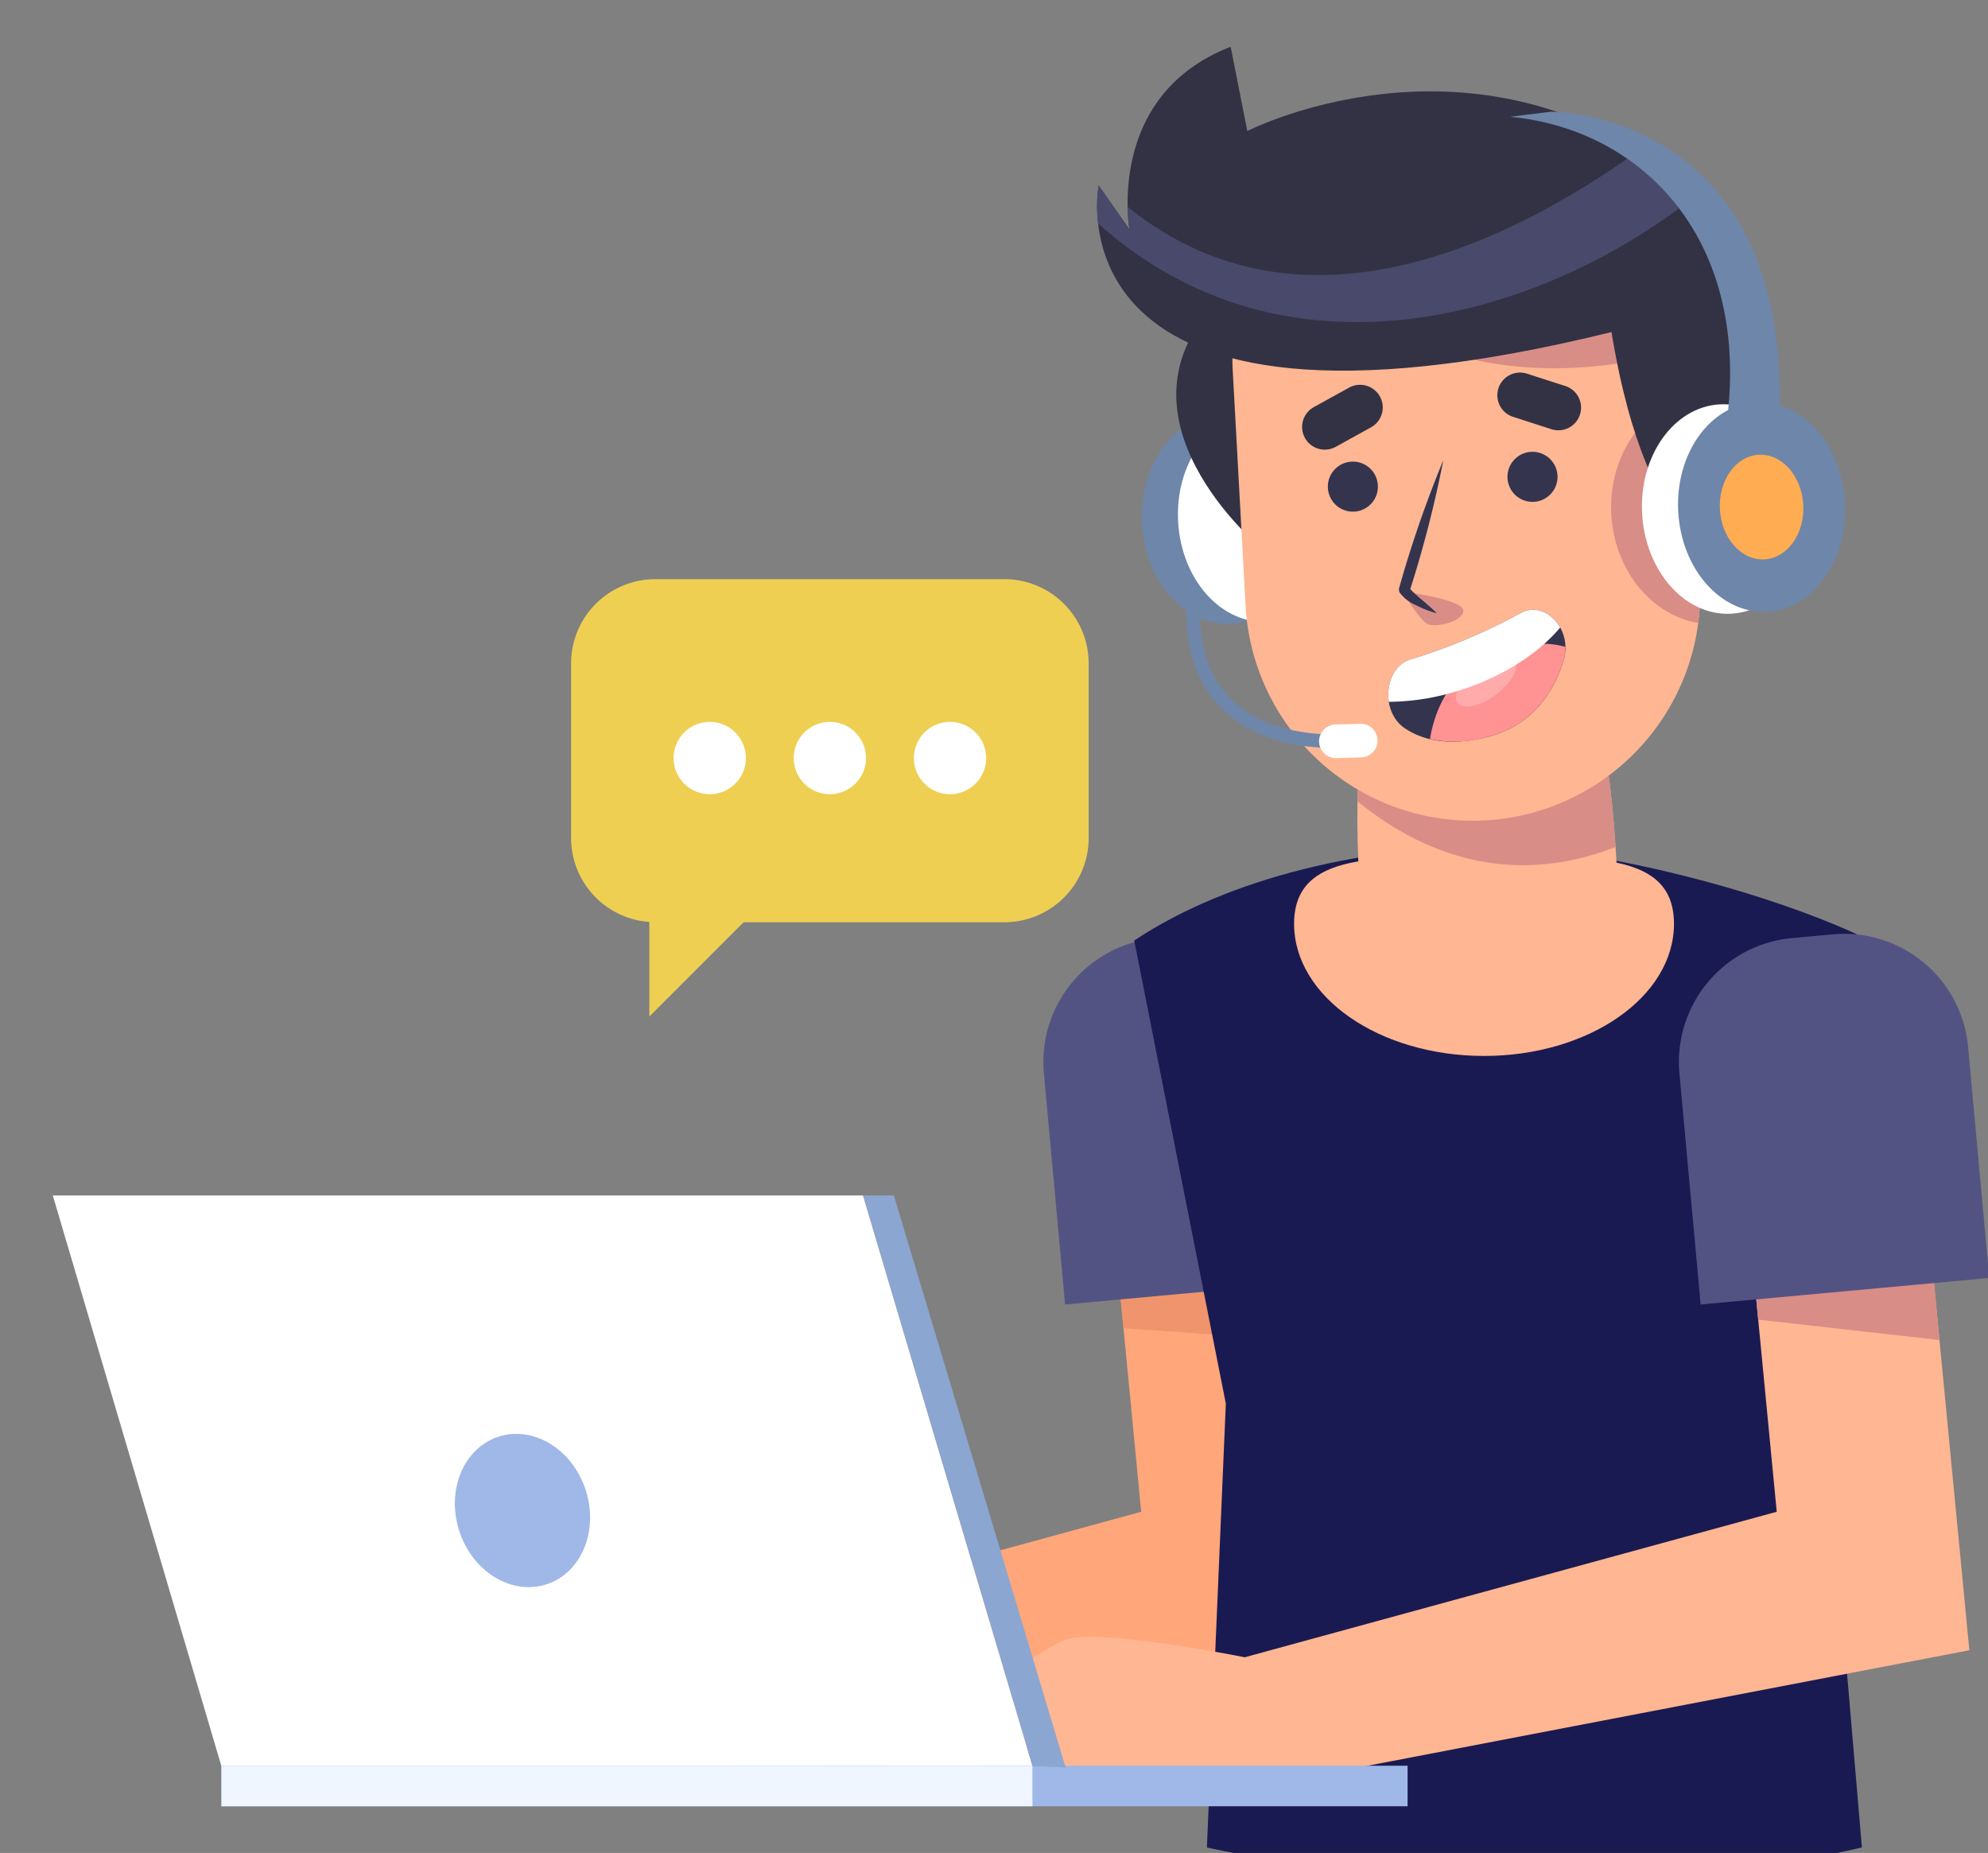 <svg xmlns="http://www.w3.org/2000/svg" xmlns:xlink="http://www.w3.org/1999/xlink" width="294" height="274" viewBox="0 0 294 274">
  <rect x="0" y="0" width="294" height="274" fill="#808080" stroke="none"/>
  <defs>
    <clipPath id="clip-path">
      <rect id="Rectángulo_36585" data-name="Rectángulo 36585" width="294" height="274" transform="translate(1069 8733)" fill="#fff" stroke="#707070" stroke-width="1"/>
    </clipPath>
    <clipPath id="clip-path-2">
      <rect id="Rectángulo_36584" data-name="Rectángulo 36584" width="286.387" height="271.323" fill="none"/>
    </clipPath>
    <clipPath id="clip-path-3">
      <rect id="Rectángulo_36586" data-name="Rectángulo 36586" width="76.543" height="64.676" fill="none"/>
    </clipPath>
  </defs>
  <g id="Grupo_86067" data-name="Grupo 86067" transform="translate(-1069 -8745)">
    <g id="Enmascarar_grupo_83188" data-name="Enmascarar grupo 83188" transform="translate(0 12)" clip-path="url(#clip-path)">
      <g id="Grupo_85752" data-name="Grupo 85752" transform="translate(1076.807 8739.915)">
        <g id="Grupo_85751" data-name="Grupo 85751" clip-path="url(#clip-path-2)">
          <path id="Trazado_119649" data-name="Trazado 119649" d="M202.1,252.171l-6.952-72.123a13.2,13.2,0,1,0-26.273,2.532l5.887,61.069-81.9,22.4a9.476,9.476,0,0,0,4.286,18.447l94.8-18.2,11.3-2.17Z" transform="translate(-13.802 -27.016)" fill="#ffa67a"/>
          <path id="Trazado_119650" data-name="Trazado 119650" d="M211.025,182.086c-.042-.437-.107-.866-.191-1.288l-26.12,2.039a13.33,13.33,0,0,0,.038,1.781l3.27,33.921,26.7,1.873Z" transform="translate(-29.682 -29.054)" fill="#ef946c"/>
          <path id="Trazado_119651" data-name="Trazado 119651" d="M220.445,207.177l-42.688,3.92-3.137-34.17a18.4,18.4,0,0,1,16.642-20.008l6.038-.555a18.4,18.4,0,0,1,20.008,16.643Z" transform="translate(-28.049 -25.115)" fill="#535383"/>
          <path id="Trazado_119652" data-name="Trazado 119652" d="M86.618,302.675c-8.7.529-23.8.374-29.827-6.25,0,0-13.263,4.98-16.95,5.205a5.534,5.534,0,0,1-5.208-2.816s21.941-16.51,26.72-18.248,26.5,2.607,26.5,2.607L91.4,296.015a5.273,5.273,0,0,1-4.781,6.66" transform="translate(-5.566 -45.021)" fill="#ffa67a"/>
          <path id="Trazado_119653" data-name="Trazado 119653" d="M246.69,140.607c-24.865,0-44.043,6.094-56.137,14.156L204.1,223.236l-2.8,65.635s48.277,11.357,96.868,0l-5.611-65.648,4.853-69.38s-19.608-9.6-50.717-13.236" transform="translate(-30.622 -22.596)" fill="#1a1a52"/>
          <path id="Trazado_119654" data-name="Trazado 119654" d="M274.9,152.621c0,10.8-12.576,19.547-28.09,19.547s-28.09-8.752-28.09-19.547,12.576-9.863,28.09-9.863,28.09-.932,28.09,9.863" transform="translate(-35.148 -22.938)" fill="#ffb692"/>
          <path id="Trazado_119655" data-name="Trazado 119655" d="M314.084,252.171l-6.952-72.123a13.2,13.2,0,1,0-26.272,2.532l5.886,61.069-81.9,22.4a9.476,9.476,0,0,0,4.286,18.447l94.8-18.2,11.3-2.17Z" transform="translate(-31.798 -27.016)" fill="#ffb692"/>
          <path id="Trazado_119656" data-name="Trazado 119656" d="M324.117,193.833l-26.342,1.807,2.287,23.732,26.807,3.01Z" transform="translate(-47.853 -31.149)" fill="#d88d87"/>
          <path id="Trazado_119657" data-name="Trazado 119657" d="M332.432,207.177l-42.688,3.92-3.137-34.17a18.4,18.4,0,0,1,16.642-20.008l6.038-.555a18.4,18.4,0,0,1,20.008,16.642Z" transform="translate(-46.045 -25.115)" fill="#535383"/>
          <path id="Trazado_119658" data-name="Trazado 119658" d="M198.605,302.675c-8.7.529-23.8.374-29.827-6.25,0,0-13.263,4.98-16.951,5.205a5.534,5.534,0,0,1-5.208-2.816s21.941-16.51,26.72-18.248,26.5,2.607,26.5,2.607l3.543,12.842a5.272,5.272,0,0,1-4.781,6.66" transform="translate(-23.562 -45.021)" fill="#ffb692"/>
          <path id="Trazado_119659" data-name="Trazado 119659" d="M191.925,80.922c.467,8.548,6.364,15.176,13.174,14.8s11.952-7.6,11.485-16.15S210.22,64.4,203.41,64.772s-11.952,7.6-11.485,16.15" transform="translate(-30.838 -10.407)" fill="#6d86aa"/>
          <path id="Trazado_119660" data-name="Trazado 119660" d="M198.28,80.576c.467,8.548,6.364,15.176,13.174,14.8s11.952-7.6,11.485-16.15-6.364-15.176-13.174-14.8-11.952,7.6-11.485,16.15" transform="translate(-31.859 -10.351)" fill="#fff"/>
          <path id="Trazado_119661" data-name="Trazado 119661" d="M204.64,44.064c-17.9,17.432,5.849,37.042,5.849,37.042l-1.118-37.563Z" transform="translate(-31.813 -6.998)" fill="#323244"/>
          <path id="Trazado_119662" data-name="Trazado 119662" d="M268.3,140.616c-2.384-43.69-9.676-20.518-20.2-19.944s-20.139-18.848-17.909,22.024c.836,15.311,9.294,13.523,19.818,12.949s19.127.283,18.291-15.029" transform="translate(-36.94 -18.324)" fill="#ffb692"/>
          <path id="Trazado_119663" data-name="Trazado 119663" d="M229.9,129.911c.519-23.486,9.017-8.738,18.208-9.239,10.19-.556,17.349-22.3,19.958,15.985-15.99,6.211-28.959.723-38.165-6.746" transform="translate(-36.945 -18.324)" fill="#d88d87"/>
          <path id="Trazado_119664" data-name="Trazado 119664" d="M247.584,25.407l-16.956.926A24.162,24.162,0,0,0,207.886,51.7L209.8,86.719a33.641,33.641,0,0,0,67.183-3.666l-1.8-32.9a26.287,26.287,0,0,0-27.6-24.743" transform="translate(-33.402 -4.077)" fill="#ffb692"/>
          <path id="Trazado_119665" data-name="Trazado 119665" d="M274.613,79.041c.452,8.276,5.959,14.887,12.843,16.053a33.473,33.473,0,0,0,.248-6.227l-1.491-27.317c-7.017,1.652-12.064,8.98-11.6,17.49" transform="translate(-44.126 -9.891)" fill="#d88d87"/>
          <path id="Trazado_119666" data-name="Trazado 119666" d="M276.605,48.711a26.294,26.294,0,0,0-27.48-23.3l-16.956.925a23.944,23.944,0,0,0-14.728,6.126c18.028,22.923,43.322,20.764,59.163,16.253" transform="translate(-34.943 -4.077)" fill="#d88d87"/>
          <path id="Trazado_119667" data-name="Trazado 119667" d="M262.535,65.777l-5.674-1.829a3.353,3.353,0,0,1,2.057-6.383l5.674,1.829a3.353,3.353,0,0,1-2.057,6.383" transform="translate(-40.904 -9.225)" fill="#323244"/>
          <path id="Trazado_119668" data-name="Trazado 119668" d="M230.328,65.844l-5.217,2.885a3.353,3.353,0,0,1-3.245-5.869l5.217-2.885a3.353,3.353,0,0,1,3.245,5.869" transform="translate(-35.376 -9.571)" fill="#323244"/>
          <path id="Trazado_119669" data-name="Trazado 119669" d="M237.825,95.984s8.853,1.126,8.982,2.768-4.094,2.656-5.306,2.016-3.676-4.784-3.676-4.784" transform="translate(-38.219 -15.425)" fill="#d88d87"/>
          <path id="Trazado_119670" data-name="Trazado 119670" d="M232.067,76.588a3.7,3.7,0,1,1-3.9-3.492,3.7,3.7,0,0,1,3.9,3.492" transform="translate(-36.105 -11.746)" fill="#34344f"/>
          <path id="Trazado_119671" data-name="Trazado 119671" d="M263.716,74.861a3.7,3.7,0,1,1-3.9-3.492,3.7,3.7,0,0,1,3.9,3.492" transform="translate(-41.191 -11.468)" fill="#34344f"/>
          <path id="Trazado_119672" data-name="Trazado 119672" d="M243.759,72.845a168.735,168.735,0,0,1-4.934,19.195c-.012.018-.026.125-.007-.05a.511.511,0,0,0-.038-.2c1.021,1.174,2.792,2.4,4.008,3.693a15.8,15.8,0,0,1-3.091-1.215,5.608,5.608,0,0,1-2.416-1.893.969.969,0,0,1-.081-.4.659.659,0,0,1,.03-.248,171.012,171.012,0,0,1,6.528-18.887" transform="translate(-38.118 -11.706)" fill="#34344f"/>
          <path id="Trazado_119673" data-name="Trazado 119673" d="M238.617,106.538a86.05,86.05,0,0,0,16.19-6.808c3.7-2.093,7.863,2.389,6.425,6.987-1.532,4.892-4.785,9.746-11.535,11.363-5.533,1.326-9.331.38-11.924-1.358-3.67-2.459-3.1-8.951.844-10.184" transform="translate(-37.815 -15.941)" fill="#34344f"/>
          <path id="Trazado_119674" data-name="Trazado 119674" d="M250.876,119.042c6.751-1.617,10-6.472,11.535-11.364a6.261,6.261,0,0,0,.277-2.034c-2.592-.735-5.9-.7-10.1.895-6.487,2.458-9.065,7.675-9.928,12.711,0,.01,0,.019,0,.029a17.485,17.485,0,0,0,8.215-.237" transform="translate(-38.996 -16.903)" fill="#ff9292"/>
          <path id="Trazado_119675" data-name="Trazado 119675" d="M247.513,114.3c.844,1.054,3.4.483,5.715-1.277s3.5-4.04,2.657-5.1-3.4-.483-5.715,1.277-3.5,4.04-2.657,5.1" transform="translate(-39.732 -17.259)" fill="#ffabab"/>
          <path id="Trazado_119676" data-name="Trazado 119676" d="M238.617,106.538a86.05,86.05,0,0,0,16.19-6.808c2.274-1.286,4.716-.086,5.932,2.092-3.041,3.648-8.017,6.975-14.1,9.033a35.6,35.6,0,0,1-11.241,1.956c-.413-2.629.729-5.5,3.216-6.273" transform="translate(-37.816 -15.942)" fill="#fff"/>
          <path id="Trazado_119677" data-name="Trazado 119677" d="M260.085,42.187c-84.26,20.736-75.837-21.668-75.837-21.668l4.561,6.51S185.18,7.2,203.763,0l2.46,12.459S235.4-2.461,264.032,15.3s13.942,60.157,13.942,60.157-12.326.556-17.89-33.266" transform="translate(-29.571)" fill="#323244"/>
          <path id="Trazado_119678" data-name="Trazado 119678" d="M272.233,25.193a35.509,35.509,0,0,0-8.11-6.9c-20.1,14.376-50.5,28.583-75.592,8.316a23.539,23.539,0,0,0,.278,3.358l-4.561-6.51a20.092,20.092,0,0,0-.089,5.6c28,25.094,65.691,13.838,88.074-3.867" transform="translate(-29.571 -2.94)" fill="#49496b"/>
          <path id="Trazado_119679" data-name="Trazado 119679" d="M282.876,75.049c-.677,6.359,2.223,11.973,6.477,12.542s8.255-4.123,8.933-10.481-2.222-11.974-6.478-12.543-8.254,4.123-8.932,10.482" transform="translate(-45.442 -10.368)" fill="#ffb692"/>
          <path id="Trazado_119680" data-name="Trazado 119680" d="M287.879,76.19a3.61,3.61,0,0,0-1.9.274c.008-.106.012-.209.023-.316.448-4.2,3.089-7.3,5.9-6.925s4.727,4.086,4.279,8.286c-.344,3.23-1.987,5.8-4,6.651.321-4.069-1.562-7.6-4.3-7.971" transform="translate(-45.958 -11.119)" fill="#d88d87"/>
          <path id="Trazado_119681" data-name="Trazado 119681" d="M304.7,77.808c.467,8.547-4.676,15.778-11.485,16.15s-12.707-6.256-13.174-14.8S284.722,63.375,291.531,63s12.707,6.257,13.174,14.8" transform="translate(-44.999 -10.122)" fill="#fff"/>
          <path id="Trazado_119682" data-name="Trazado 119682" d="M311.06,77.461c.467,8.548-4.675,15.778-11.485,16.15s-12.707-6.256-13.174-14.8,4.676-15.778,11.485-16.15,12.707,6.257,13.174,14.8" transform="translate(-46.02 -10.066)" fill="#6d86aa"/>
          <path id="Trazado_119683" data-name="Trazado 119683" d="M306.078,79.28c.233,4.274-2.337,7.889-5.742,8.075s-6.354-3.128-6.587-7.4,2.337-7.889,5.742-8.076,6.354,3.129,6.587,7.4" transform="translate(-47.203 -11.55)" fill="#ffac52"/>
          <path id="Trazado_119684" data-name="Trazado 119684" d="M288.719,58.141c3.93-27.459-12.135-44.072-31.938-45.95l6.054-.75s36.452-.135,33.684,47.228Z" transform="translate(-41.265 -1.839)" fill="#6d86aa"/>
          <path id="Trazado_119685" data-name="Trazado 119685" d="M200.975,98.609c-.684,21.667,21.479,19.868,21.479,19.868" transform="translate(-32.294 -15.846)" fill="none" stroke="#6d86aa" stroke-miterlimit="10" stroke-width="2"/>
          <path id="Trazado_119686" data-name="Trazado 119686" d="M229.367,124.251l-3.626.108a2.489,2.489,0,1,1-.148-4.975l3.626-.107a2.488,2.488,0,0,1,.148,4.975" transform="translate(-35.865 -19.168)" fill="#fff"/>
          <path id="Trazado_119687" data-name="Trazado 119687" d="M24.925,286.743l119.955-.016-25.049-84.345H0Z" transform="translate(0 -32.523)" fill="#fff"/>
          <rect id="Rectángulo_36582" data-name="Rectángulo 36582" width="175.423" height="5.992" transform="translate(24.935 254.19)" fill="#a0b8e8"/>
          <rect id="Rectángulo_36583" data-name="Rectángulo 36583" width="119.941" height="5.992" transform="translate(24.935 254.19)" fill="#eff6ff"/>
          <path id="Trazado_119688" data-name="Trazado 119688" d="M142.775,202.382h4.553l25.4,84.6-4.913-.269Z" transform="translate(-22.944 -32.523)" fill="#8ba6d1"/>
          <path id="Trazado_119689" data-name="Trazado 119689" d="M71.5,258.764c1.962,6.028,7.737,9.551,12.9,7.871s7.753-7.929,5.791-13.956-7.738-9.551-12.9-7.871-7.753,7.928-5.79,13.956" transform="translate(-11.384 -39.273)" fill="#a0b8e8"/>
        </g>
      </g>
    </g>
    <g id="Grupo_85754" data-name="Grupo 85754" transform="translate(1153.457 8830.642)">
      <g id="Grupo_85753" data-name="Grupo 85753" transform="translate(0 0)" clip-path="url(#clip-path-3)">
        <path id="Trazado_119690" data-name="Trazado 119690" d="M64.083,0H12.461A12.461,12.461,0,0,0,0,12.461V38.272A12.451,12.451,0,0,0,11.571,50.687V64.676L25.514,50.732H64.083a12.46,12.46,0,0,0,12.46-12.46V12.461A12.461,12.461,0,0,0,64.083,0" transform="translate(0 0)" fill="#eecf52"/>
        <path id="Trazado_119691" data-name="Trazado 119691" d="M26.549,29.526a5.344,5.344,0,1,0,5.344,5.344,5.344,5.344,0,0,0-5.344-5.344" transform="translate(-6.045 -8.418)" fill="#fff"/>
        <path id="Trazado_119692" data-name="Trazado 119692" d="M51.4,29.526a5.344,5.344,0,1,0,5.344,5.344A5.344,5.344,0,0,0,51.4,29.526" transform="translate(-13.131 -8.418)" fill="#fff"/>
        <path id="Trazado_119693" data-name="Trazado 119693" d="M76.256,29.526A5.344,5.344,0,1,0,81.6,34.87a5.344,5.344,0,0,0-5.344-5.344" transform="translate(-20.217 -8.418)" fill="#fff"/>
      </g>
    </g>
  </g>
</svg>
